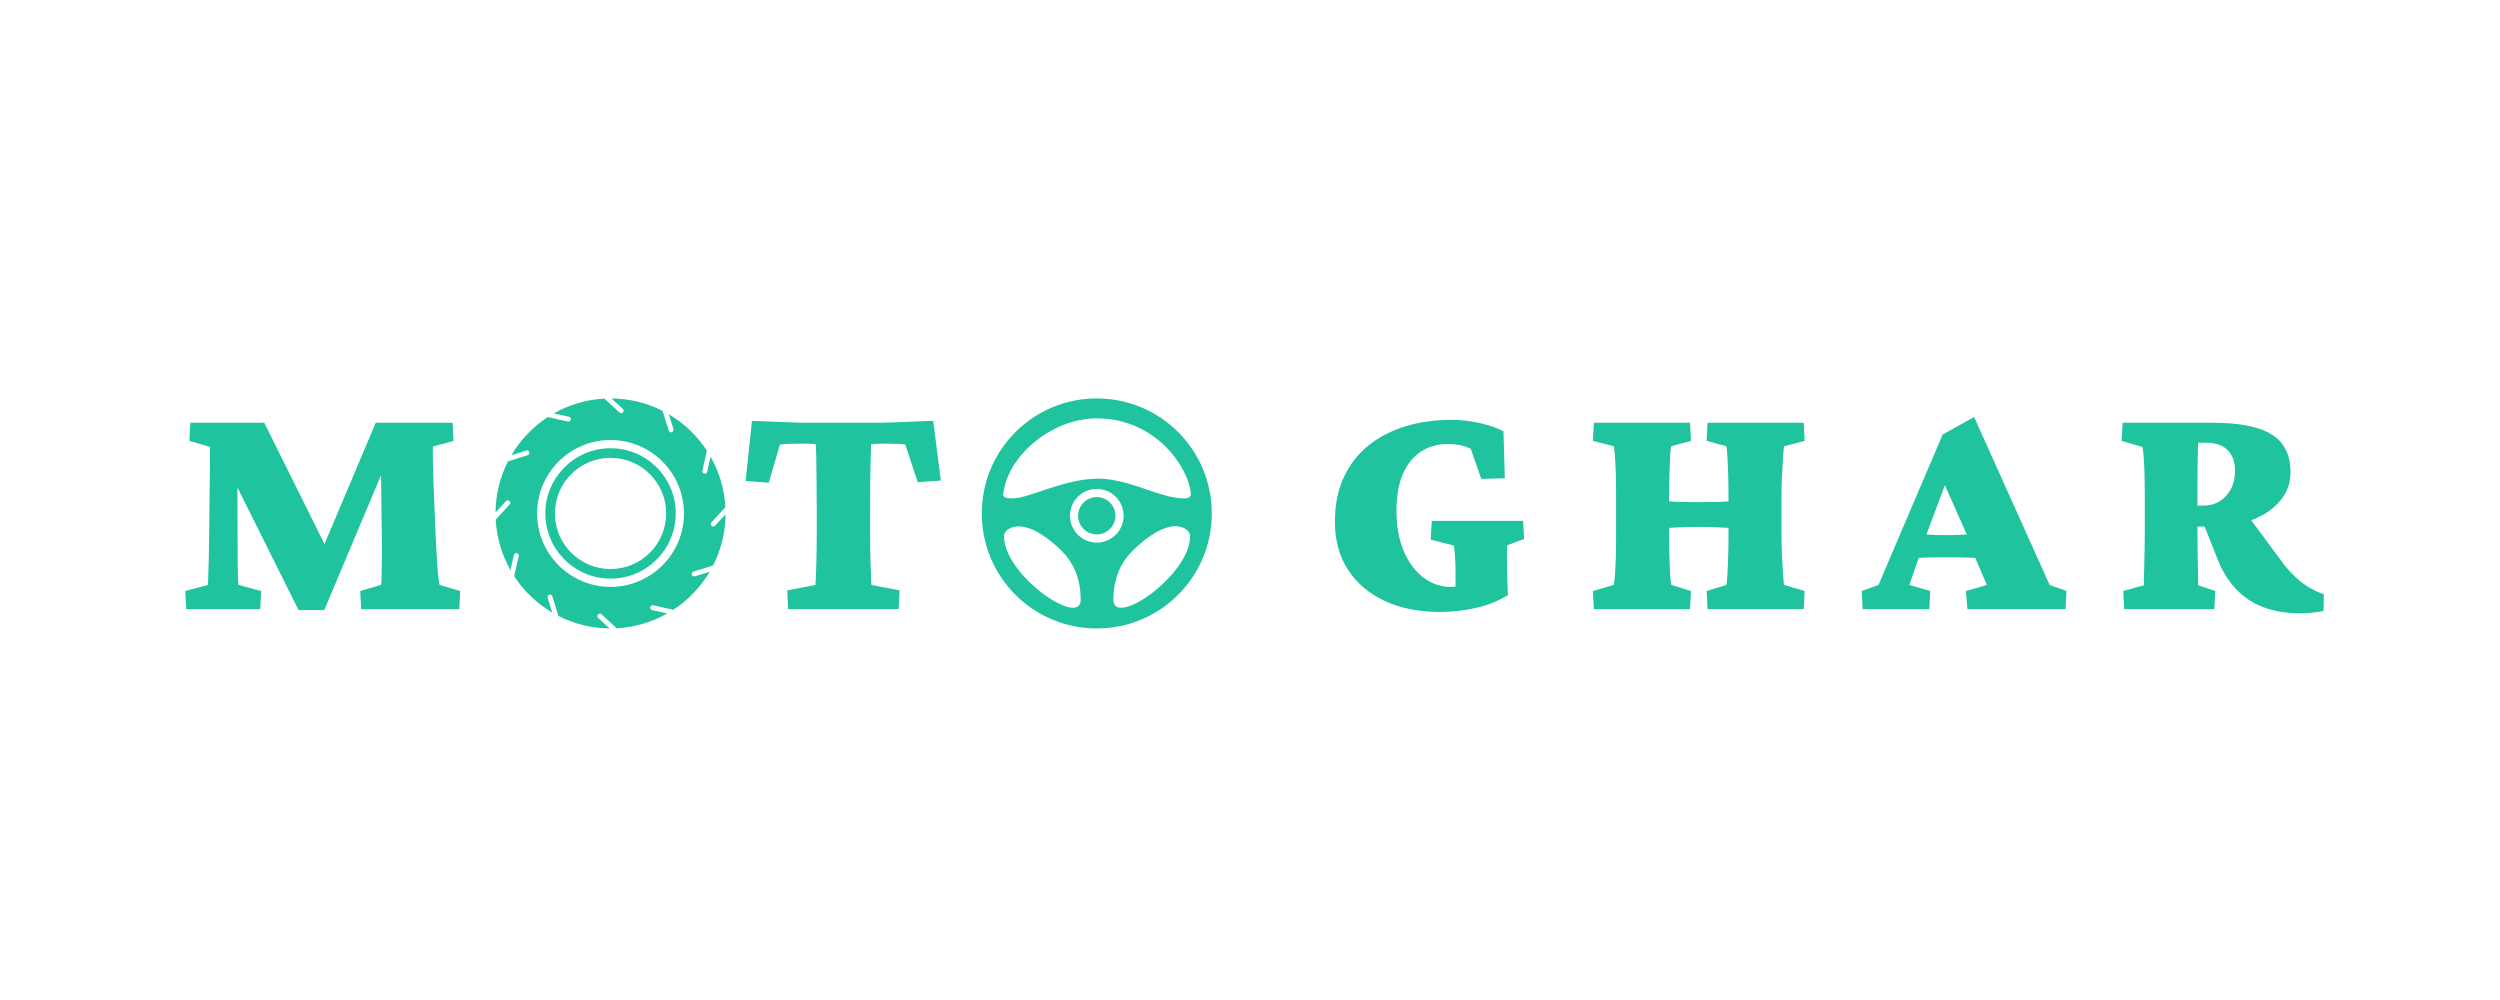 <svg xmlns="http://www.w3.org/2000/svg" xmlns:xlink="http://www.w3.org/1999/xlink" zoomAndPan="magnify" viewBox="0 0 375 150" preserveAspectRatio="xMidYMid meet" version="1.0"><defs><g/><clipPath id="65b4a2cfd6"><path d="M 74.332 59.766 L 108.832 59.766 L 108.832 94.266 L 74.332 94.266 Z M 74.332 59.766 " clip-rule="nonzero"/></clipPath><clipPath id="d33bfc08e6"><path d="M 147.27 59.766 L 181.77 59.766 L 181.77 94.266 L 147.27 94.266 Z M 147.27 59.766 " clip-rule="nonzero"/></clipPath></defs><path fill="#1fc39e" d="M 91.582 86.797 C 96.977 86.797 101.363 82.41 101.363 77.016 C 101.363 71.621 96.977 67.234 91.582 67.234 C 86.191 67.234 81.801 71.621 81.801 77.016 C 81.801 82.41 86.191 86.797 91.582 86.797 Z M 91.582 68.676 C 96.191 68.676 99.922 72.41 99.922 77.016 C 99.922 81.621 96.191 85.355 91.582 85.355 C 86.977 85.355 83.242 81.621 83.242 77.016 C 83.242 72.41 86.977 68.676 91.582 68.676 Z M 91.582 68.676 " fill-opacity="1" fill-rule="nonzero"/><g clip-path="url(#65b4a2cfd6)"><path fill="#1fc39e" d="M 82.145 89.664 C 82.082 89.469 82.188 89.262 82.387 89.199 C 82.582 89.137 82.789 89.246 82.848 89.441 L 83.773 92.398 C 86.082 93.574 88.688 94.242 91.445 94.266 L 89.73 92.691 C 89.582 92.551 89.57 92.316 89.711 92.164 C 89.848 92.016 90.082 92.008 90.23 92.145 L 92.512 94.242 C 95.258 94.094 97.832 93.305 100.09 92.02 L 97.816 91.512 C 97.617 91.469 97.488 91.27 97.535 91.07 C 97.582 90.871 97.777 90.746 97.977 90.789 L 101 91.469 C 103.23 90.012 105.102 88.055 106.453 85.758 L 104.23 86.453 C 104.195 86.465 104.156 86.469 104.121 86.469 C 103.961 86.469 103.816 86.367 103.766 86.211 C 103.707 86.016 103.812 85.809 104.008 85.746 L 106.965 84.82 C 108.137 82.512 108.809 79.91 108.832 77.152 L 107.254 78.863 C 107.184 78.941 107.082 78.984 106.984 78.984 C 106.895 78.984 106.801 78.949 106.734 78.887 C 106.582 78.746 106.57 78.512 106.711 78.363 L 108.809 76.082 C 108.66 73.336 107.871 70.762 106.586 68.504 L 106.078 70.777 C 106.043 70.953 105.887 71.066 105.719 71.066 C 105.691 71.066 105.664 71.066 105.637 71.059 C 105.438 71.016 105.312 70.816 105.355 70.617 L 106.031 67.594 C 104.578 65.367 102.621 63.496 100.32 62.141 L 101.02 64.363 C 101.078 64.559 100.973 64.766 100.777 64.828 C 100.738 64.84 100.703 64.848 100.664 64.848 C 100.508 64.848 100.359 64.746 100.312 64.586 L 99.383 61.629 C 97.082 60.457 94.48 59.789 91.719 59.766 L 93.434 61.34 C 93.582 61.477 93.594 61.715 93.457 61.863 C 93.383 61.941 93.281 61.98 93.184 61.98 C 93.094 61.98 93.004 61.949 92.934 61.883 L 90.648 59.789 C 87.902 59.934 85.332 60.727 83.074 62.008 L 85.348 62.516 C 85.547 62.562 85.672 62.758 85.629 62.961 C 85.59 63.129 85.438 63.246 85.266 63.246 C 85.242 63.246 85.215 63.246 85.188 63.238 L 82.164 62.562 C 79.938 64.02 78.062 65.973 76.711 68.273 L 78.934 67.578 C 79.129 67.512 79.336 67.625 79.398 67.82 C 79.457 68.016 79.348 68.223 79.152 68.281 L 76.199 69.207 C 75.027 71.512 74.355 74.117 74.332 76.875 L 75.906 75.164 C 76.047 75.016 76.281 75.004 76.43 75.145 C 76.582 75.281 76.59 75.516 76.453 75.664 L 74.355 77.945 C 74.504 80.691 75.293 83.266 76.574 85.52 L 77.082 83.25 C 77.129 83.051 77.328 82.922 77.523 82.969 C 77.723 83.012 77.852 83.211 77.805 83.41 L 77.129 86.434 C 78.586 88.66 80.539 90.535 82.84 91.887 Z M 91.582 66 C 97.656 66 102.598 70.941 102.598 77.016 C 102.598 83.09 97.656 88.031 91.582 88.031 C 85.508 88.031 80.566 83.09 80.566 77.016 C 80.566 70.941 85.508 66 91.582 66 Z M 91.582 66 " fill-opacity="1" fill-rule="nonzero"/></g><g clip-path="url(#d33bfc08e6)"><path fill="#1fc39e" d="M 161.719 77.363 C 161.719 75.828 162.984 74.562 164.52 74.562 C 166.055 74.562 167.32 75.828 167.32 77.363 C 167.32 78.895 166.055 80.16 164.52 80.16 C 162.984 80.16 161.719 78.934 161.719 77.363 Z M 147.27 77.016 C 147.27 67.473 154.977 59.766 164.52 59.766 C 174.062 59.766 181.77 67.473 181.77 77.016 C 181.77 86.562 174.062 94.266 164.52 94.266 C 154.977 94.266 147.27 86.562 147.27 77.016 Z M 150.605 80.312 C 150.41 86.141 162.102 94.23 162.102 89.973 C 162.102 86.406 160.762 84.145 159.266 82.652 C 157.234 80.656 155.281 79.391 153.789 79.086 C 151.793 78.625 150.641 79.586 150.605 80.312 Z M 150.488 74.18 C 150.41 74.867 151.832 74.793 152.711 74.68 C 155.473 74.18 160.113 71.801 164.75 71.801 C 168.008 71.801 171.496 73.336 173.832 74.027 C 174.641 74.258 175.789 74.68 177.438 74.754 C 178.051 74.793 178.664 74.641 178.629 74.102 C 178.398 70.309 173.492 62.754 164.52 62.754 C 157.695 62.754 151.027 68.469 150.488 74.18 Z M 178.512 80.312 C 178.473 79.586 177.324 78.586 175.328 79.051 C 173.875 79.391 171.879 80.617 169.848 82.652 C 168.355 84.145 167.008 86.406 167.008 89.973 C 167.051 94.23 178.703 86.141 178.512 80.312 Z M 160.496 77.363 C 160.496 79.586 162.297 81.387 164.52 81.387 C 166.742 81.387 168.543 79.586 168.543 77.363 C 168.543 75.137 166.742 73.336 164.52 73.336 C 162.297 73.336 160.496 75.137 160.496 77.363 " fill-opacity="1" fill-rule="nonzero"/></g><g fill="#1fc39e" fill-opacity="1"><g transform="translate(198.283, 91.367)"><g><path d="M 17.672 0.422 C 14.523 0.422 11.77 -0.129 9.406 -1.234 C 7.039 -2.348 5.207 -3.91 3.906 -5.922 C 2.602 -7.941 1.953 -10.332 1.953 -13.094 C 1.953 -15.664 2.406 -17.91 3.312 -19.828 C 4.219 -21.754 5.461 -23.344 7.047 -24.594 C 8.629 -25.852 10.477 -26.801 12.594 -27.438 C 14.707 -28.07 16.953 -28.391 19.328 -28.391 C 20.859 -28.391 22.336 -28.223 23.766 -27.891 C 25.191 -27.555 26.348 -27.148 27.234 -26.672 L 27.438 -19.625 L 23.906 -19.531 L 22.328 -24.047 C 21.734 -24.336 21.141 -24.531 20.547 -24.625 C 19.961 -24.719 19.398 -24.766 18.859 -24.766 C 17.367 -24.766 16.039 -24.391 14.875 -23.641 C 13.719 -22.898 12.812 -21.781 12.156 -20.281 C 11.508 -18.789 11.188 -16.938 11.188 -14.719 C 11.188 -12.426 11.551 -10.422 12.281 -8.703 C 13.008 -6.992 13.992 -5.672 15.234 -4.734 C 16.473 -3.797 17.836 -3.328 19.328 -3.328 C 19.523 -3.328 19.805 -3.348 20.172 -3.391 C 20.535 -3.441 20.859 -3.488 21.141 -3.531 L 20.047 -1 L 20.047 -6.094 C 20.047 -6.539 20.02 -7.117 19.969 -7.828 C 19.926 -8.547 19.875 -9.113 19.812 -9.531 L 16.328 -10.422 L 16.484 -13.234 L 30.188 -13.234 L 30.328 -10.531 L 27.812 -9.578 C 27.781 -9.098 27.766 -8.516 27.766 -7.828 C 27.766 -7.148 27.766 -6.508 27.766 -5.906 C 27.766 -5.582 27.781 -5.078 27.812 -4.391 C 27.844 -3.711 27.875 -2.945 27.906 -2.094 C 26.445 -1.207 24.836 -0.566 23.078 -0.172 C 21.316 0.223 19.516 0.422 17.672 0.422 Z M 17.672 0.422 "/></g></g></g><g fill="#1fc39e" fill-opacity="1"><g transform="translate(237.508, 91.367)"><g><path d="M 18.625 0 L 18.484 -2.719 L 21.438 -3.625 C 21.5 -3.812 21.551 -4.301 21.594 -5.094 C 21.645 -5.883 21.688 -6.828 21.719 -7.922 C 21.75 -9.023 21.766 -10.098 21.766 -11.141 L 21.766 -16.859 C 21.766 -17.941 21.75 -19.035 21.719 -20.141 C 21.688 -21.254 21.645 -22.207 21.594 -23 C 21.551 -23.789 21.5 -24.27 21.438 -24.438 L 18.484 -25.234 L 18.625 -27.953 L 33.047 -27.953 L 33.188 -25.234 L 30.094 -24.438 C 30.062 -24.27 30.016 -23.742 29.953 -22.859 C 29.891 -21.973 29.832 -20.961 29.781 -19.828 C 29.738 -18.703 29.719 -17.711 29.719 -16.859 L 29.719 -11.141 C 29.719 -10.316 29.738 -9.348 29.781 -8.234 C 29.832 -7.129 29.891 -6.129 29.953 -5.234 C 30.016 -4.348 30.062 -3.812 30.094 -3.625 L 33.188 -2.719 L 33.047 0 Z M 1.578 0 L 1.422 -2.719 L 4.531 -3.625 C 4.594 -3.75 4.656 -4.176 4.719 -4.906 C 4.781 -5.633 4.828 -6.551 4.859 -7.656 C 4.891 -8.77 4.906 -9.93 4.906 -11.141 L 4.906 -16.859 C 4.906 -18.098 4.891 -19.27 4.859 -20.375 C 4.828 -21.488 4.781 -22.414 4.719 -23.156 C 4.656 -23.906 4.594 -24.332 4.531 -24.438 L 1.422 -25.234 L 1.578 -27.953 L 16 -27.953 L 16.141 -25.234 L 13.188 -24.438 C 13.125 -24.27 13.066 -23.789 13.016 -23 C 12.973 -22.207 12.938 -21.254 12.906 -20.141 C 12.875 -19.035 12.859 -17.941 12.859 -16.859 L 12.859 -11.141 C 12.859 -10.098 12.875 -9.023 12.906 -7.922 C 12.938 -6.828 12.973 -5.883 13.016 -5.094 C 13.066 -4.301 13.125 -3.812 13.188 -3.625 L 16.141 -2.719 L 16 0 Z M 11.375 -12.141 L 11.375 -16.281 C 12.27 -16.188 13.145 -16.125 14 -16.094 C 14.852 -16.062 15.945 -16.047 17.281 -16.047 C 18.613 -16.047 19.707 -16.062 20.562 -16.094 C 21.426 -16.125 22.301 -16.188 23.188 -16.281 L 23.188 -12.141 C 22.582 -12.141 21.805 -12.172 20.859 -12.234 C 19.91 -12.297 18.719 -12.328 17.281 -12.328 C 15.852 -12.328 14.676 -12.297 13.75 -12.234 C 12.832 -12.172 12.039 -12.141 11.375 -12.141 Z M 11.375 -12.141 "/></g></g></g><g fill="#1fc39e" fill-opacity="1"><g transform="translate(279.399, 91.367)"><g><path d="M 0 0 L -0.141 -2.719 L 2.375 -3.625 L 12 -26.188 L 16.719 -28.812 L 28.047 -3.625 L 30.578 -2.719 L 30.438 0 L 15.719 0 L 15.484 -2.719 L 18.625 -3.625 L 16.281 -9.094 L 15.766 -10.859 L 11.234 -21.047 L 12.859 -20 L 9.531 -11.094 L 9.094 -9.672 L 7 -3.625 L 10.141 -2.719 L 10 0 Z M 7.719 -7.625 L 7.719 -11.328 C 8.383 -11.297 9.055 -11.25 9.734 -11.188 C 10.422 -11.125 11.367 -11.094 12.578 -11.094 C 13.742 -11.094 14.691 -11.125 15.422 -11.188 C 16.16 -11.25 16.848 -11.297 17.484 -11.328 L 17.484 -7.672 C 17.223 -7.672 16.711 -7.688 15.953 -7.719 C 15.191 -7.75 14.066 -7.766 12.578 -7.766 C 11.016 -7.766 9.875 -7.75 9.156 -7.719 C 8.445 -7.688 7.969 -7.656 7.719 -7.625 Z M 7.719 -7.625 "/></g></g></g><g fill="#1fc39e" fill-opacity="1"><g transform="translate(316.767, 91.367)"><g><path d="M 1.859 0 L 1.719 -2.719 L 4.812 -3.578 C 4.812 -3.766 4.816 -4.148 4.828 -4.734 C 4.848 -5.328 4.863 -6.02 4.875 -6.812 C 4.895 -7.602 4.91 -8.383 4.922 -9.156 C 4.941 -9.938 4.953 -10.598 4.953 -11.141 L 4.953 -16.859 C 4.953 -18.098 4.938 -19.266 4.906 -20.359 C 4.875 -21.453 4.828 -22.363 4.766 -23.094 C 4.703 -23.82 4.641 -24.234 4.578 -24.328 L 1.469 -25.234 L 1.625 -27.953 L 15.094 -27.953 C 19.156 -27.953 22.125 -27.363 24 -26.188 C 25.875 -25.02 26.812 -23.117 26.812 -20.484 C 26.812 -18.922 26.312 -17.531 25.312 -16.312 C 24.312 -15.094 22.93 -14.129 21.172 -13.422 C 19.41 -12.723 17.383 -12.375 15.094 -12.375 L 11.625 -12.375 L 11.625 -15.531 L 13.766 -15.531 C 15.129 -15.531 16.254 -16.016 17.141 -16.984 C 18.035 -17.953 18.484 -19.195 18.484 -20.719 C 18.484 -22.082 18.113 -23.129 17.375 -23.859 C 16.645 -24.586 15.582 -24.953 14.188 -24.953 L 12.953 -24.953 C 12.953 -24.828 12.941 -24.461 12.922 -23.859 C 12.91 -23.254 12.895 -22.531 12.875 -21.688 C 12.863 -20.852 12.859 -20.004 12.859 -19.141 C 12.859 -18.285 12.859 -17.555 12.859 -16.953 L 12.859 -11.141 C 12.859 -10.629 12.863 -9.879 12.875 -8.891 C 12.895 -7.91 12.91 -6.922 12.922 -5.922 C 12.941 -4.922 12.953 -4.141 12.953 -3.578 L 15.531 -2.719 L 15.375 0 Z M 28.141 0.625 C 26.141 0.625 24.344 0.32 22.75 -0.281 C 21.164 -0.883 19.812 -1.773 18.688 -2.953 C 17.562 -4.129 16.648 -5.57 15.953 -7.281 L 13.625 -13.141 L 19.953 -14.625 L 25.953 -6.531 C 26.461 -5.895 27.02 -5.297 27.625 -4.734 C 28.227 -4.18 28.879 -3.691 29.578 -3.266 C 30.273 -2.836 31.02 -2.492 31.812 -2.234 L 31.766 0.281 C 31.129 0.406 30.516 0.492 29.922 0.547 C 29.336 0.598 28.742 0.625 28.141 0.625 Z M 28.141 0.625 "/></g></g></g><g fill="#1fc39e" fill-opacity="1"><g transform="translate(26.408, 91.367)"><g><path d="M 2.141 -27.953 L 13.234 -27.953 L 23.188 -7.906 L 21.484 -7.906 L 29.953 -27.953 L 41.484 -27.953 L 41.625 -25.234 L 38.531 -24.391 C 38.5 -23.754 38.5 -22.984 38.531 -22.078 C 38.562 -21.172 38.594 -20.051 38.625 -18.719 L 38.953 -10.625 C 39.016 -9.445 39.078 -8.332 39.141 -7.281 C 39.203 -6.238 39.273 -5.383 39.359 -4.719 C 39.441 -4.051 39.5 -3.688 39.531 -3.625 L 42.625 -2.719 L 42.484 0 L 27.766 0 L 27.625 -2.719 L 30.719 -3.625 C 30.781 -3.719 30.816 -4.117 30.828 -4.828 C 30.848 -5.547 30.863 -6.453 30.875 -7.547 C 30.895 -8.641 30.891 -9.789 30.859 -11 L 30.672 -26.578 L 33.484 -26.578 L 22.234 0.141 L 18.375 0.141 L 5.047 -26.578 L 9.188 -26.578 L 9.234 -10 C 9.234 -7.719 9.25 -6.109 9.281 -5.172 C 9.312 -4.234 9.344 -3.719 9.375 -3.625 L 12.766 -2.719 L 12.625 0 L 1.531 0 L 1.375 -2.719 L 4.766 -3.625 C 4.797 -3.781 4.816 -4.211 4.828 -4.922 C 4.848 -5.641 4.875 -6.484 4.906 -7.453 C 4.938 -8.422 4.953 -9.316 4.953 -10.141 L 5.047 -18.578 C 5.078 -20.066 5.094 -21.312 5.094 -22.312 C 5.094 -23.312 5.094 -23.984 5.094 -24.328 L 2 -25.234 Z M 2.141 -27.953 "/></g></g></g><g fill="#1fc39e" fill-opacity="1"><g transform="translate(110.984, 91.367)"><g><path d="M 29 -28.234 L 30.141 -19.281 L 26.672 -19.047 L 24.812 -24.672 C 24.531 -24.734 24.188 -24.77 23.781 -24.781 C 23.383 -24.801 22.914 -24.812 22.375 -24.812 L 20.906 -24.812 C 20.656 -24.812 20.398 -24.801 20.141 -24.781 C 19.891 -24.77 19.734 -24.75 19.672 -24.719 C 19.672 -24.531 19.656 -23.926 19.625 -22.906 C 19.594 -21.883 19.566 -20.648 19.547 -19.203 C 19.535 -17.766 19.531 -16.27 19.531 -14.719 L 19.531 -11.531 C 19.531 -9.906 19.551 -8.395 19.594 -7 C 19.645 -5.602 19.688 -4.477 19.719 -3.625 L 23.953 -2.812 L 23.812 0 L 7.234 0 L 7.094 -2.812 L 11.328 -3.625 C 11.391 -4.477 11.438 -5.602 11.469 -7 C 11.508 -8.395 11.531 -9.906 11.531 -11.531 L 11.531 -14.719 C 11.531 -16.27 11.52 -17.766 11.5 -19.203 C 11.488 -20.648 11.473 -21.883 11.453 -22.906 C 11.43 -23.926 11.406 -24.531 11.375 -24.719 C 11.312 -24.75 11.156 -24.77 10.906 -24.781 C 10.656 -24.801 10.398 -24.812 10.141 -24.812 L 8.625 -24.812 C 8.113 -24.812 7.617 -24.801 7.141 -24.781 C 6.66 -24.77 6.281 -24.734 6 -24.672 L 4.328 -18.953 L 0.859 -19.234 L 1.812 -28.234 C 2.125 -28.234 2.629 -28.219 3.328 -28.188 C 4.023 -28.156 4.785 -28.125 5.609 -28.094 C 6.441 -28.062 7.238 -28.031 8 -28 C 8.758 -27.969 9.379 -27.953 9.859 -27.953 L 21 -27.953 C 21.477 -27.953 22.098 -27.969 22.859 -28 C 23.617 -28.031 24.41 -28.062 25.234 -28.094 C 26.066 -28.125 26.82 -28.156 27.5 -28.188 C 28.188 -28.219 28.688 -28.234 29 -28.234 Z M 29 -28.234 "/></g></g></g></svg>